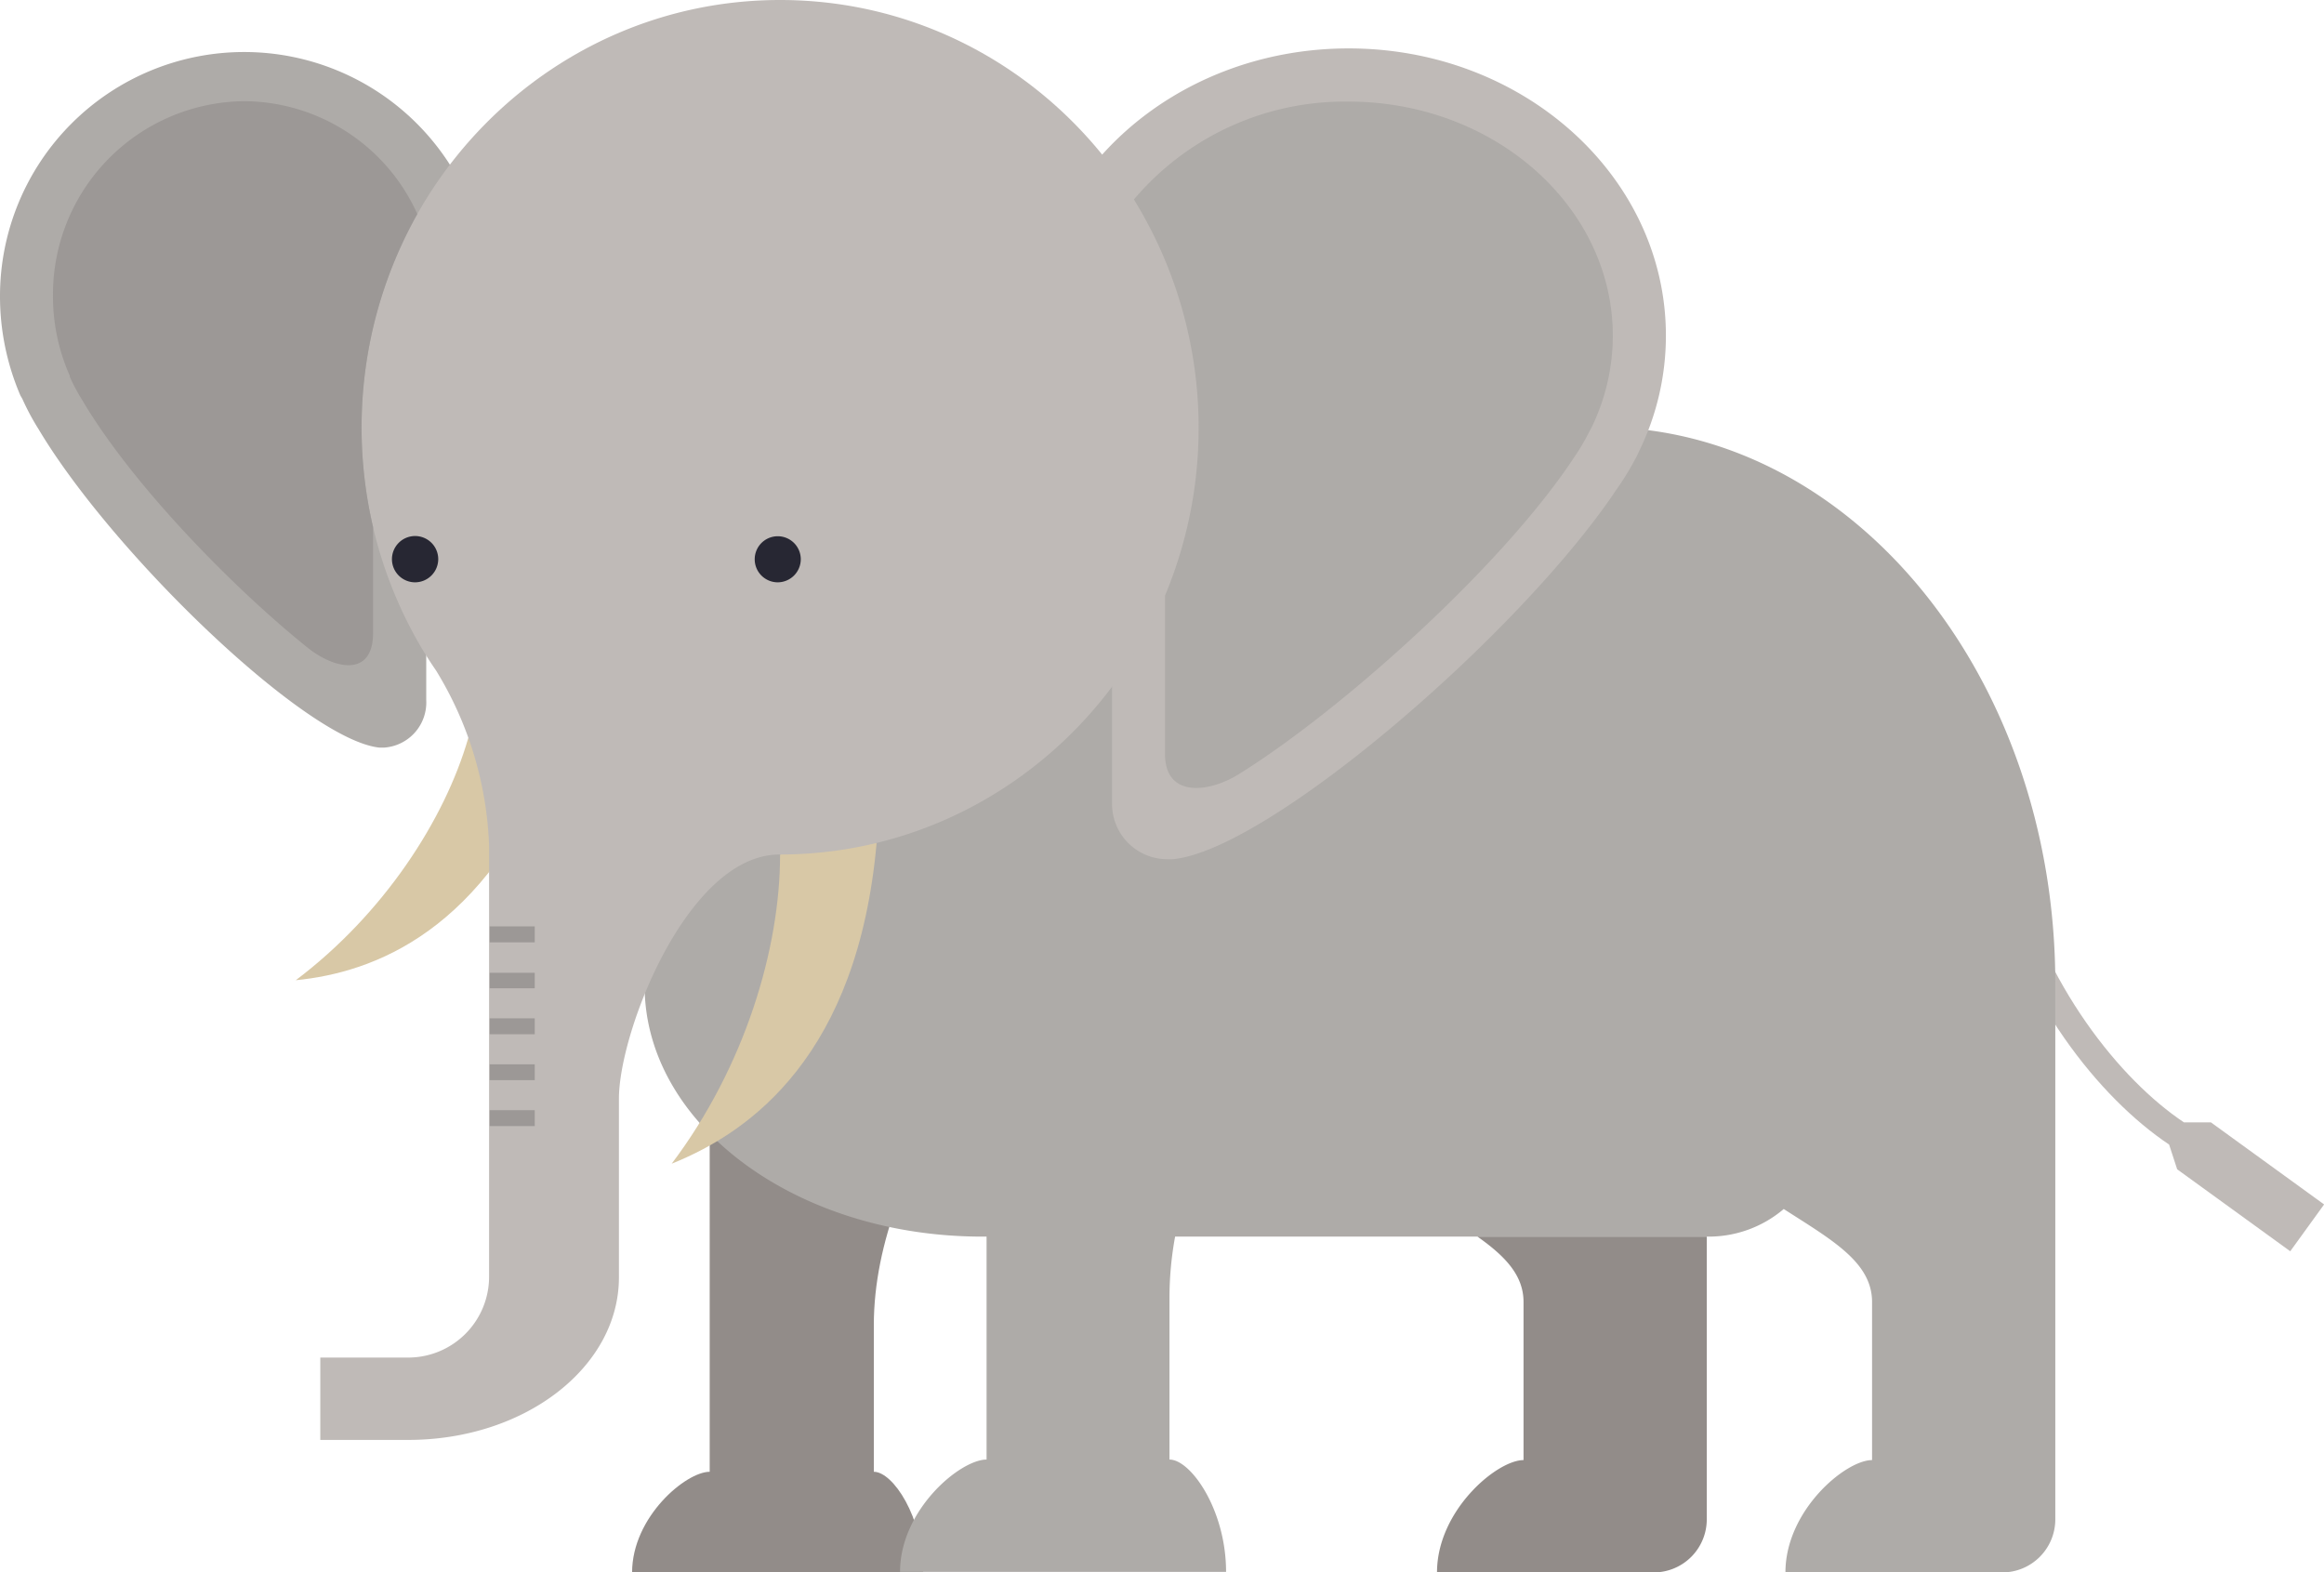 <svg id="Vrstva_1" data-name="Vrstva 1" xmlns="http://www.w3.org/2000/svg" viewBox="0 0 218.91 148.11"><defs><style>.cls-1{fill:#bfbab7;}.cls-2{fill:#928c89;}.cls-3{fill:#2c9494;}.cls-4{fill:#aeaba8;}.cls-5{fill:#d8c8a6;}.cls-6{fill:#9c9896;}.cls-7{fill:#272733;}</style></defs><title>slon africký</title><path class="cls-1" d="M1207.54,688.09H1205c-6-4-13.21-12.94-16.12-24.52l-2.43.61c3.1,12.28,10.56,21.59,17.15,26l.76,2.33,10.65,7.72,3.19-4.41Z" transform="translate(-999.28 -582.37)"/><path class="cls-2" d="M1081.59,721V707.18c0-7.77,3.43-15.83,7.76-22.11-2.38-4.17-7.76-6.87-7.76-6.87h-15.46V721c-2.24,0-7.31,4.25-7.31,9.49h27.42C1086.24,725.24,1083.38,721,1081.59,721Z" transform="translate(-999.28 -582.37)"/><polygon class="cls-3" points="150.69 40.24 136.1 40.24 136.1 59.8 150.69 40.24"/><path class="cls-4" d="M1150,622.6c-10,0-19.1,4.14-26.37,11.07h-31.83v17.91c-17.56,0-31.8,10.58-31.8,23.63s14.24,23.64,31.8,23.64h.41v21c-2.49,0-8.15,4.74-8.15,10.58h30.71c0-5.84-3.32-10.58-5.33-10.58V704.51a31.88,31.88,0,0,1,.53-5.66h50.25a10.91,10.91,0,0,0,7.08-2.6c4.51,2.9,8.32,5,8.32,8.76V719.9c-2.5,0-8.16,4.74-8.16,10.58h20.42a5,5,0,0,0,5-5V674.88C1192.82,646,1173.63,622.6,1150,622.6Z" transform="translate(-999.28 -582.37)"/><path class="cls-2" d="M1138.45,698.85c2.56,1.81,4.34,3.61,4.34,6.16V719.9c-2.5,0-8.15,4.74-8.15,10.58h20.41a5,5,0,0,0,5-5V698.85Z" transform="translate(-999.28 -582.37)"/><path class="cls-5" d="M1072.76,662.89c0,8.86-3.34,20-10.21,29.09,7.49-3,17.51-10.27,19.3-30.17C1078.42,658.38,1072.76,662.89,1072.76,662.89Z" transform="translate(-999.28 -582.37)"/><path class="cls-5" d="M1043.39,651.88c-2.23,7.74-8,16.6-16.25,22.82,7.3-.72,17.87-4.55,24.46-21.46C1049.48,649.37,1043.39,651.88,1043.39,651.88Z" transform="translate(-999.28 -582.37)"/><path class="cls-1" d="M1153.7,624.82h0a24.72,24.72,0,0,0,2.5-10.84c0-14.94-13.38-27.05-29.88-27.05S1096.43,599,1096.43,614c0,7.55,7.6,19.28,7.6,19.28v24.82a5.2,5.2,0,0,0,5.2,5.2l.52,0h0c9-.82,32.69-21.23,41.74-34.74a26.82,26.82,0,0,0,2-3.29Z" transform="translate(-999.28 -582.37)"/><path class="cls-4" d="M1001.2,619.62h0a23.68,23.68,0,0,1-1.92-9.35,23,23,0,1,1,46,0c0,6.51-5.85,16.62-5.85,16.62v21.42a4.26,4.26,0,0,1-4,4.48l-.4,0h0c-6.92-.71-25.16-18.31-32.12-30a22.73,22.73,0,0,1-1.52-2.84Z" transform="translate(-999.28 -582.37)"/><path class="cls-1" d="M1072.76,582.37c-21.77,0-39.42,18-39.42,40.26a40.74,40.74,0,0,0,5.61,20.71h0l0,0c.44.74.91,1.47,1.4,2.18a33.83,33.83,0,0,1,5,16.5v40.62a7.62,7.62,0,0,1-7.44,7.6h-8.46V718h8.28c11,0,19.85-6.86,19.85-15.31V685.86c0-6.32,6.49-23,15.12-23,21.77,0,39.43-18,39.43-40.26S1094.53,582.37,1072.76,582.37Z" transform="translate(-999.28 -582.37)"/><path class="cls-6" d="M1034.42,642V632a41.13,41.13,0,0,1,4.17-29.47,18,18,0,0,0-16.32-10.63,18.2,18.2,0,0,0-18,18.35,18.42,18.42,0,0,0,1.52,7.37h0l.06.12,0,.11a18.22,18.22,0,0,0,1.22,2.28l.06.1c4.77,8,14.32,17.71,21.22,23.22C1030.85,645.41,1034.42,646.16,1034.42,642Z" transform="translate(-999.28 -582.37)"/><path class="cls-4" d="M1151.2,614c0-12.16-11.17-22.06-24.89-22.06a26,26,0,0,0-20.22,9.22,41,41,0,0,1,2.93,37.31V653.4c0,4.12,4.09,3.66,6.92,1.91,9.48-5.88,24.53-19.28,31.43-29.58l.06-.1A20.61,20.61,0,0,0,1149,623l.2-.37,0,0A19.78,19.78,0,0,0,1151.2,614Z" transform="translate(-999.28 -582.37)"/><path class="cls-7" d="M1074.71,635.05a2.17,2.17,0,1,0-2.17,2.17A2.18,2.18,0,0,0,1074.71,635.05Z" transform="translate(-999.28 -582.37)"/><path class="cls-7" d="M1040.56,635.05a2.18,2.18,0,1,0-2.18,2.17A2.19,2.19,0,0,0,1040.56,635.05Z" transform="translate(-999.28 -582.37)"/><path class="cls-6" d="M1045.41,669.63v1.5h4.24v-1.5Zm0,5.83h4.24V674h-4.24Zm0,4.33h4.24v-1.5h-4.24Zm0,4.32h4.24v-1.49h-4.24Zm0,4.33h4.24v-1.5h-4.24Z" transform="translate(-999.28 -582.37)"/></svg>